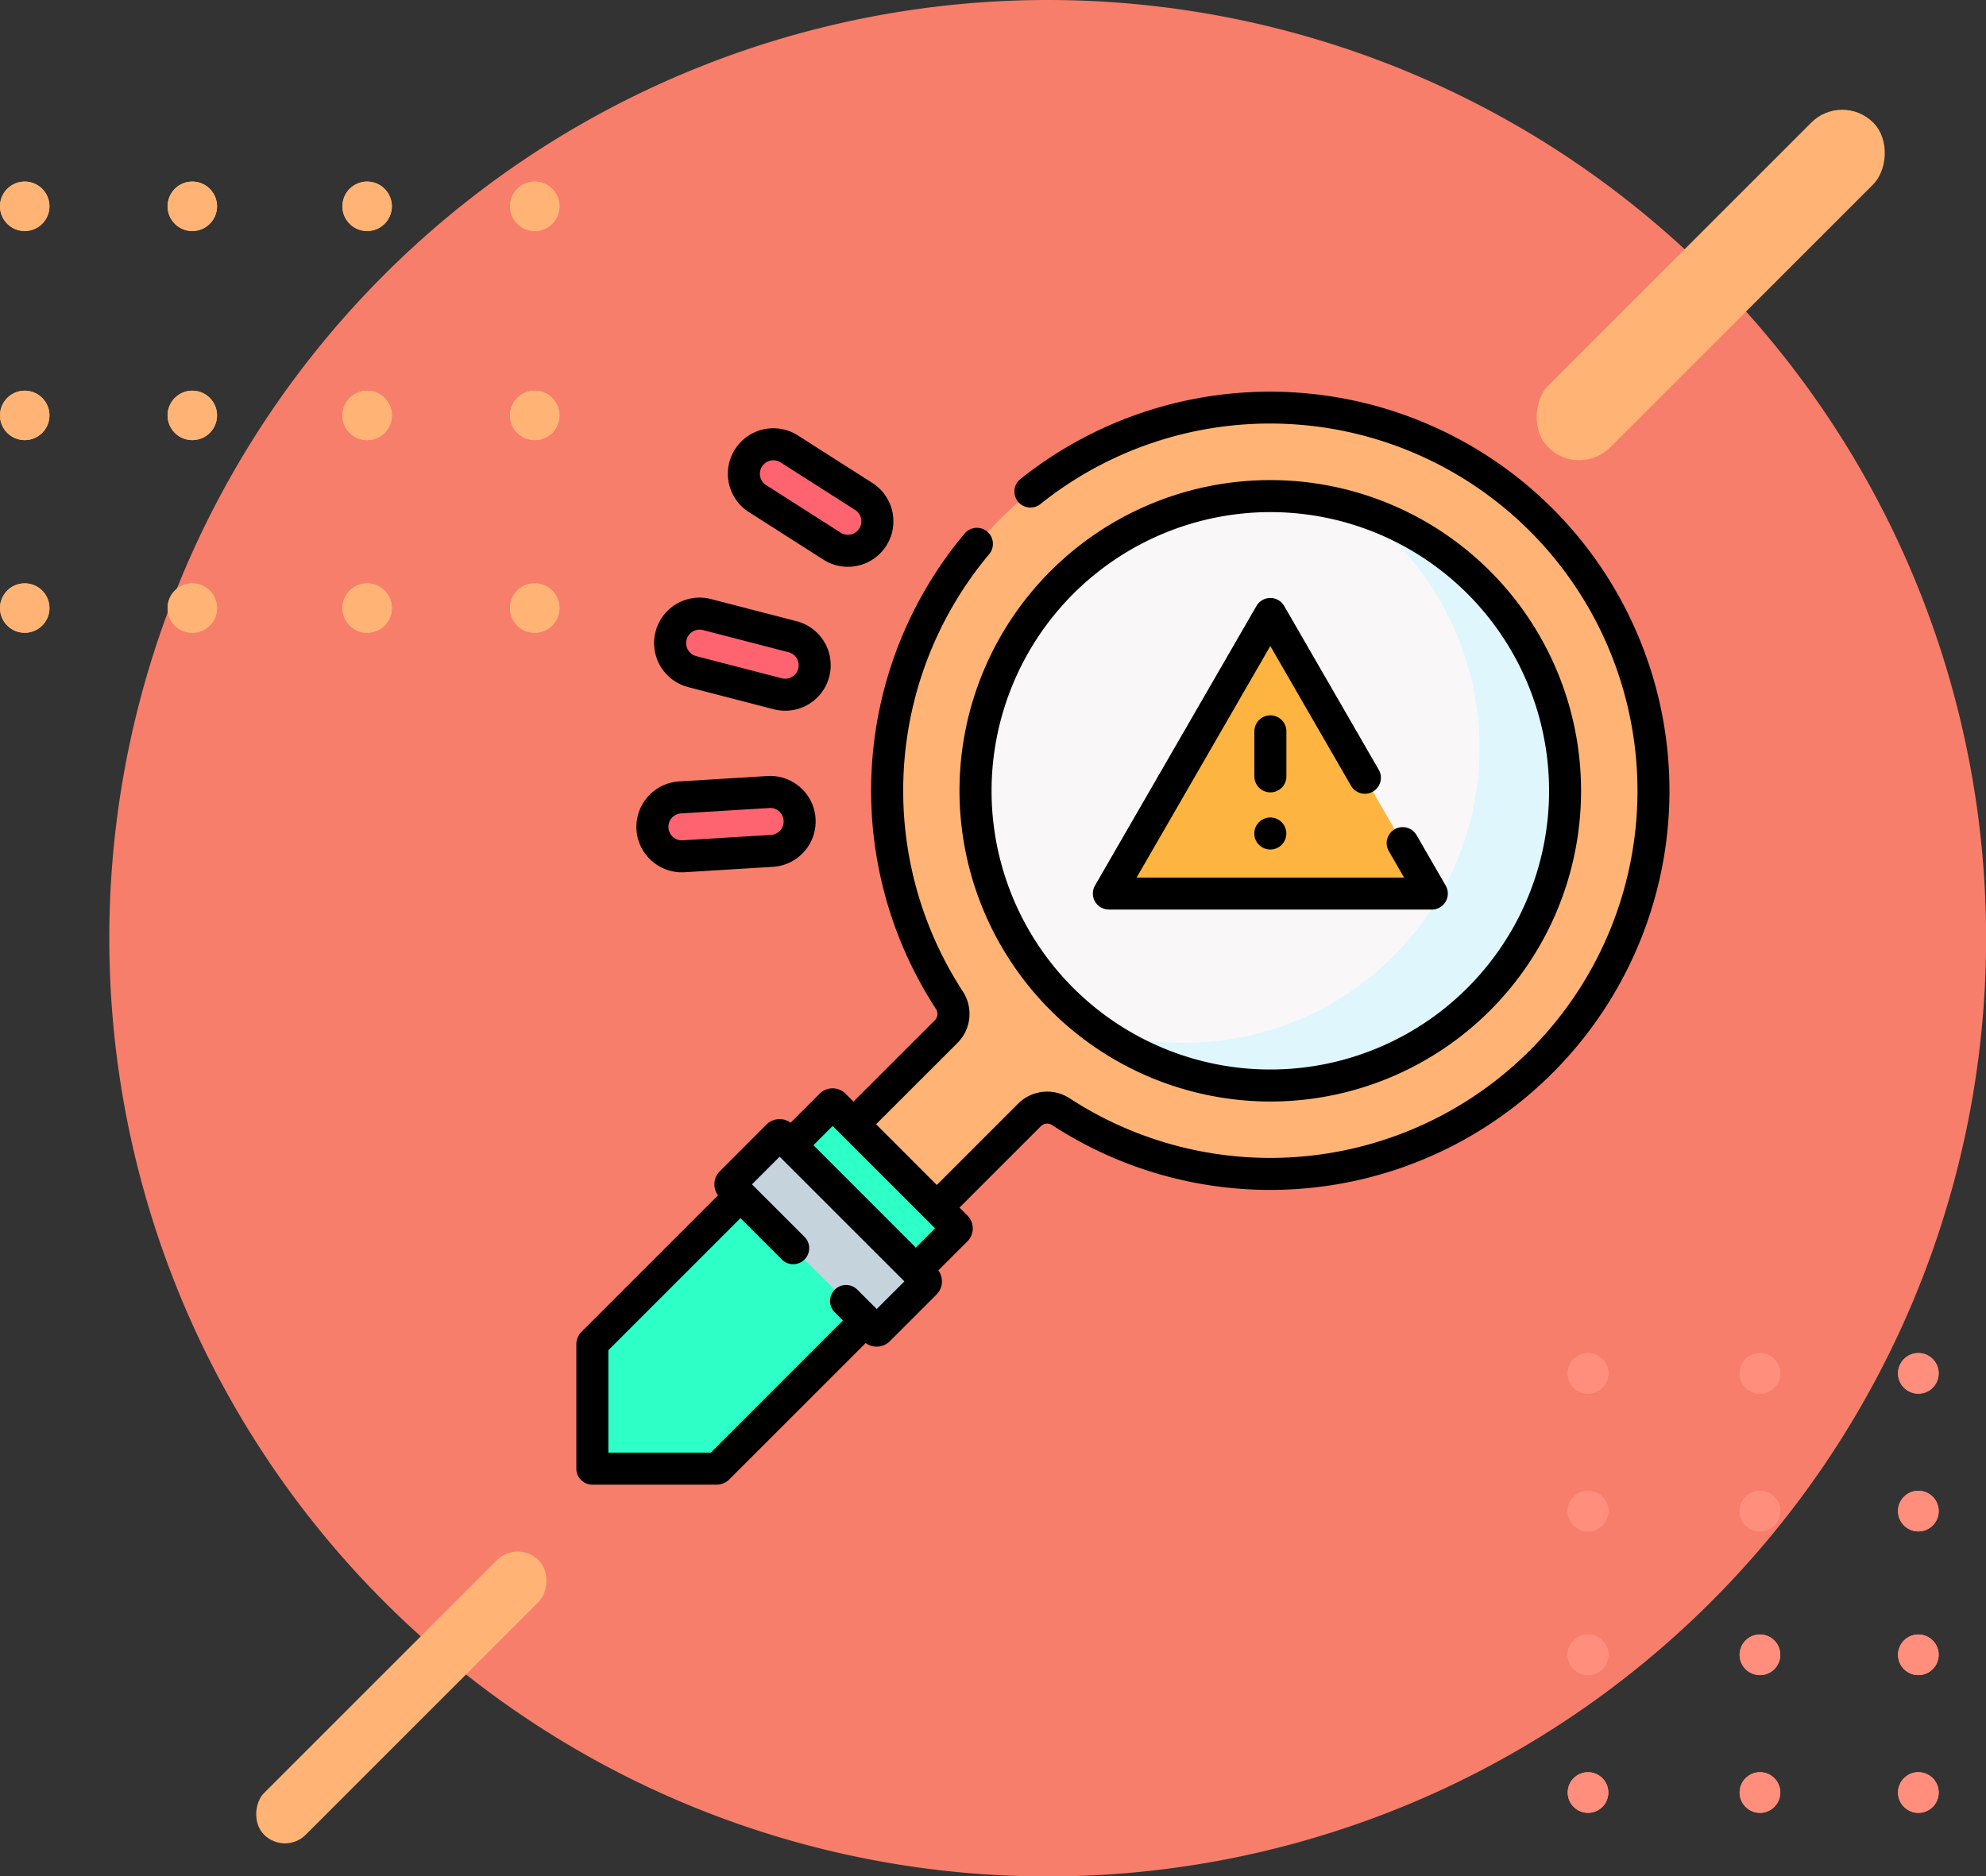 <svg xmlns="http://www.w3.org/2000/svg" xmlns:xlink="http://www.w3.org/1999/xlink" width="134.389" height="126.993" viewBox="0 0 134.389 126.993">
  <rect x="0" y="0" width="134.389" height="126.993" fill="#333333" stroke="none"/>
  <defs>
    <clipPath id="clip-path">
      <path id="Trazado_814206" data-name="Trazado 814206" d="M0,1.376A1.376,1.376,0,1,0,1.375,0,1.375,1.375,0,0,0,0,1.376" fill="#ff8e7c"/>
    </clipPath>
    <clipPath id="clip-path-2">
      <path id="Trazado_814208" data-name="Trazado 814208" d="M0,1.376A1.376,1.376,0,1,0,1.376,0h0A1.377,1.377,0,0,0,0,1.376" fill="#ff8e7c"/>
    </clipPath>
    <clipPath id="clip-path-3">
      <path id="Trazado_814210" data-name="Trazado 814210" d="M1.375,0A1.375,1.375,0,1,0,2.751,1.376,1.375,1.375,0,0,0,1.375,0Z" fill="#ff8e7c"/>
    </clipPath>
    <clipPath id="clip-path-4">
      <path id="Trazado_814212" data-name="Trazado 814212" d="M0,1.376A1.375,1.375,0,1,0,1.375,0,1.375,1.375,0,0,0,0,1.376" fill="#ff8e7c"/>
    </clipPath>
    <clipPath id="clip-path-6">
      <path id="Trazado_814216" data-name="Trazado 814216" d="M1.375,0A1.375,1.375,0,1,0,2.75,1.376,1.375,1.375,0,0,0,1.375,0Z" fill="#ff8e7c"/>
    </clipPath>
    <clipPath id="clip-path-7">
      <path id="Trazado_814218" data-name="Trazado 814218" d="M0,1.376A1.376,1.376,0,1,0,1.375,0,1.376,1.376,0,0,0,0,1.376" fill="#ff8e7c"/>
    </clipPath>
    <clipPath id="clip-path-13">
      <path id="Trazado_814230" data-name="Trazado 814230" d="M1074.25,1088.088a1.673,1.673,0,1,0,1.673-1.674,1.673,1.673,0,0,0-1.673,1.674" transform="translate(-1074.25 -1086.414)" fill="#ffb476"/>
    </clipPath>
    <clipPath id="clip-path-14">
      <path id="Trazado_814232" data-name="Trazado 814232" d="M1074.25,1053.176a1.673,1.673,0,1,0,1.673-1.673h0a1.675,1.675,0,0,0-1.673,1.673" transform="translate(-1074.25 -1051.503)" fill="#ffb476"/>
    </clipPath>
    <clipPath id="clip-path-15">
      <path id="Trazado_814234" data-name="Trazado 814234" d="M1075.924,1013.613a1.673,1.673,0,1,0,1.673,1.674A1.673,1.673,0,0,0,1075.924,1013.613Z" transform="translate(-1074.251 -1013.613)" fill="#ffb476"/>
    </clipPath>
    <clipPath id="clip-path-16">
      <path id="Trazado_814236" data-name="Trazado 814236" d="M1104.611,1088.088a1.673,1.673,0,1,0,1.673-1.674,1.672,1.672,0,0,0-1.673,1.674" transform="translate(-1104.611 -1086.414)" fill="#ffb476"/>
    </clipPath>
    <clipPath id="clip-path-17">
      <path id="Trazado_814238" data-name="Trazado 814238" d="M1104.611,1053.176a1.673,1.673,0,1,0,1.673-1.673,1.673,1.673,0,0,0-1.673,1.673" transform="translate(-1104.611 -1051.503)" fill="#ffb476"/>
    </clipPath>
    <clipPath id="clip-path-18">
      <path id="Trazado_814240" data-name="Trazado 814240" d="M1106.285,1013.613a1.673,1.673,0,1,0,1.673,1.673A1.672,1.672,0,0,0,1106.285,1013.613Z" transform="translate(-1104.613 -1013.613)" fill="#ffb476"/>
    </clipPath>
    <clipPath id="clip-path-19">
      <path id="Trazado_814242" data-name="Trazado 814242" d="M1136.285,1088.088a1.674,1.674,0,1,0,1.673-1.674,1.674,1.674,0,0,0-1.673,1.674" transform="translate(-1136.285 -1086.414)" fill="#ffb476"/>
    </clipPath>
    <clipPath id="clip-path-20">
      <path id="Trazado_814244" data-name="Trazado 814244" d="M1136.285,1053.176a1.674,1.674,0,1,0,1.674-1.673h0a1.676,1.676,0,0,0-1.673,1.673" transform="translate(-1136.285 -1051.503)" fill="#ffb476"/>
    </clipPath>
    <clipPath id="clip-path-21">
      <path id="Trazado_814246" data-name="Trazado 814246" d="M1137.959,1013.613a1.673,1.673,0,1,0,1.673,1.674A1.673,1.673,0,0,0,1137.959,1013.613Z" transform="translate(-1136.287 -1013.613)" fill="#ffb476"/>
    </clipPath>
    <clipPath id="clip-path-22">
      <path id="Trazado_814248" data-name="Trazado 814248" d="M1166.647,1088.088a1.673,1.673,0,1,0,1.672-1.674,1.672,1.672,0,0,0-1.672,1.674" transform="translate(-1166.647 -1086.414)" fill="#ffb476"/>
    </clipPath>
    <clipPath id="clip-path-23">
      <path id="Trazado_814250" data-name="Trazado 814250" d="M1166.647,1053.176a1.673,1.673,0,1,0,1.672-1.673,1.672,1.672,0,0,0-1.672,1.673" transform="translate(-1166.647 -1051.503)" fill="#ffb476"/>
    </clipPath>
    <clipPath id="clip-path-24">
      <path id="Trazado_814252" data-name="Trazado 814252" d="M1168.32,1013.613a1.673,1.673,0,1,0,1.673,1.673A1.672,1.672,0,0,0,1168.32,1013.613Z" transform="translate(-1166.648 -1013.613)" fill="#ffb476"/>
    </clipPath>
  </defs>
  <g id="Grupo_1070561" data-name="Grupo 1070561" transform="translate(7066 8210.203)">
    <g id="Grupo_1070260" data-name="Grupo 1070260" transform="translate(-1437 491)">
      <g id="Grupo_1070258" data-name="Grupo 1070258" transform="translate(0 628)">
        <g id="Grupo_1070193" data-name="Grupo 1070193" transform="translate(-6734 -11701)">
          <g id="Grupo_1068156" data-name="Grupo 1068156" transform="translate(1105 2371.797)">
            <g id="Grupo_1068103" data-name="Grupo 1068103" transform="translate(0)">
              <path id="Trazado_814254" data-name="Trazado 814254" d="M63.5,0A63.5,63.5,0,1,1,0,63.5,63.5,63.5,0,0,1,63.5,0Z" transform="translate(7.396)" fill="#f77e6b"/>
              <g id="Grupo_1068128" data-name="Grupo 1068128" transform="translate(106.083 122.697) rotate(-90)">
                <g id="Group_881454" data-name="Group 881454" transform="translate(0 22.353)">
                  <g id="Grupo_1068105" data-name="Grupo 1068105" transform="translate(0 0)">
                    <path id="Trazado_814205" data-name="Trazado 814205" d="M0,1.376A1.376,1.376,0,1,0,1.375,0,1.375,1.375,0,0,0,0,1.376" fill="#ff8e7c"/>
                    <g id="Grupo_1068104" data-name="Grupo 1068104" clip-path="url(#clip-path)">
                      <g id="Group_881453" data-name="Group 881453" transform="translate(0 0)">
                        <rect id="Rectangle_298909" data-name="Rectangle 298909" width="2.751" height="2.751" fill="#ff8e7c"/>
                      </g>
                    </g>
                  </g>
                </g>
                <g id="Group_881456" data-name="Group 881456" transform="translate(0 11.634)">
                  <g id="Grupo_1068107" data-name="Grupo 1068107" transform="translate(0 0)">
                    <path id="Trazado_814207" data-name="Trazado 814207" d="M0,1.376A1.376,1.376,0,1,0,1.376,0h0A1.377,1.377,0,0,0,0,1.376" fill="#ff8e7c"/>
                    <g id="Grupo_1068106" data-name="Grupo 1068106" clip-path="url(#clip-path-2)">
                      <g id="Group_881455" data-name="Group 881455" transform="translate(0 0)">
                        <rect id="Rectangle_298910" data-name="Rectangle 298910" width="2.751" height="2.751" fill="#ff8e7c"/>
                      </g>
                    </g>
                  </g>
                </g>
                <g id="Group_881458" data-name="Group 881458" transform="translate(0 0)">
                  <g id="Grupo_1068109" data-name="Grupo 1068109">
                    <path id="Trazado_814209" data-name="Trazado 814209" d="M1.375,0A1.375,1.375,0,1,0,2.751,1.376,1.375,1.375,0,0,0,1.375,0Z" fill="#ff8e7c"/>
                    <g id="Grupo_1068108" data-name="Grupo 1068108" clip-path="url(#clip-path-3)">
                      <g id="Group_881457" data-name="Group 881457" transform="translate(0 0)">
                        <rect id="Rectangle_298911" data-name="Rectangle 298911" width="2.751" height="2.75" fill="#ff8e7c"/>
                      </g>
                    </g>
                  </g>
                </g>
                <g id="Group_881460" data-name="Group 881460" transform="translate(9.322 22.353)">
                  <g id="Grupo_1068111" data-name="Grupo 1068111" transform="translate(0 0)">
                    <path id="Trazado_814211" data-name="Trazado 814211" d="M0,1.376A1.375,1.375,0,1,0,1.375,0,1.375,1.375,0,0,0,0,1.376" fill="#ff8e7c"/>
                    <g id="Grupo_1068110" data-name="Grupo 1068110" clip-path="url(#clip-path-4)">
                      <g id="Group_881459" data-name="Group 881459" transform="translate(0 0)">
                        <rect id="Rectangle_298912" data-name="Rectangle 298912" width="2.751" height="2.751" fill="#ff8e7c"/>
                      </g>
                    </g>
                  </g>
                </g>
                <g id="Group_881462" data-name="Group 881462" transform="translate(9.322 11.634)">
                  <g id="Grupo_1068113" data-name="Grupo 1068113" transform="translate(0 0)">
                    <path id="Trazado_814213" data-name="Trazado 814213" d="M0,1.376A1.375,1.375,0,1,0,1.375,0,1.375,1.375,0,0,0,0,1.376" fill="#ff8e7c"/>
                    <g id="Grupo_1068112" data-name="Grupo 1068112" clip-path="url(#clip-path-4)">
                      <g id="Group_881461" data-name="Group 881461" transform="translate(0 0)">
                        <rect id="Rectangle_298913" data-name="Rectangle 298913" width="2.751" height="2.751" fill="#ff8e7c"/>
                      </g>
                    </g>
                  </g>
                </g>
                <g id="Group_881464" data-name="Group 881464" transform="translate(9.323 0)">
                  <g id="Grupo_1068115" data-name="Grupo 1068115" transform="translate(0)">
                    <path id="Trazado_814215" data-name="Trazado 814215" d="M1.375,0A1.375,1.375,0,1,0,2.75,1.376,1.375,1.375,0,0,0,1.375,0Z" fill="#ff8e7c"/>
                    <g id="Grupo_1068114" data-name="Grupo 1068114" clip-path="url(#clip-path-6)">
                      <g id="Group_881463" data-name="Group 881463" transform="translate(-0.001 0)">
                        <rect id="Rectangle_298914" data-name="Rectangle 298914" width="2.751" height="2.75" fill="#ff8e7c"/>
                      </g>
                    </g>
                  </g>
                </g>
                <g id="Group_881454-2" data-name="Group 881454" transform="translate(19.047 22.353)">
                  <g id="Grupo_1068117" data-name="Grupo 1068117" transform="translate(0 0)">
                    <path id="Trazado_814217" data-name="Trazado 814217" d="M0,1.376A1.376,1.376,0,1,0,1.375,0,1.376,1.376,0,0,0,0,1.376" fill="#ff8e7c"/>
                    <g id="Grupo_1068116" data-name="Grupo 1068116" clip-path="url(#clip-path-7)">
                      <g id="Group_881453-2" data-name="Group 881453" transform="translate(0 0)">
                        <rect id="Rectangle_298909-2" data-name="Rectangle 298909" width="2.751" height="2.751" fill="#ff8e7c"/>
                      </g>
                    </g>
                  </g>
                </g>
                <g id="Group_881456-2" data-name="Group 881456" transform="translate(19.047 11.634)">
                  <g id="Grupo_1068119" data-name="Grupo 1068119" transform="translate(0 0)">
                    <path id="Trazado_814219" data-name="Trazado 814219" d="M0,1.376A1.376,1.376,0,1,0,1.376,0h0A1.377,1.377,0,0,0,0,1.376" fill="#ff8e7c"/>
                    <g id="Grupo_1068118" data-name="Grupo 1068118" clip-path="url(#clip-path-2)">
                      <g id="Group_881455-2" data-name="Group 881455" transform="translate(0 0)">
                        <rect id="Rectangle_298910-2" data-name="Rectangle 298910" width="2.751" height="2.751" fill="#ff8e7c"/>
                      </g>
                    </g>
                  </g>
                </g>
                <g id="Group_881458-2" data-name="Group 881458" transform="translate(19.048 0)">
                  <g id="Grupo_1068121" data-name="Grupo 1068121" transform="translate(0)">
                    <path id="Trazado_814221" data-name="Trazado 814221" d="M1.375,0A1.375,1.375,0,1,0,2.75,1.376,1.375,1.375,0,0,0,1.375,0Z" fill="#ff8e7c"/>
                    <g id="Grupo_1068120" data-name="Grupo 1068120" clip-path="url(#clip-path-6)">
                      <g id="Group_881457-2" data-name="Group 881457" transform="translate(0 0)">
                        <rect id="Rectangle_298911-2" data-name="Rectangle 298911" width="2.751" height="2.75" fill="#ff8e7c"/>
                      </g>
                    </g>
                  </g>
                </g>
                <g id="Group_881460-2" data-name="Group 881460" transform="translate(28.37 22.353)">
                  <g id="Grupo_1068123" data-name="Grupo 1068123" transform="translate(0 0)">
                    <path id="Trazado_814223" data-name="Trazado 814223" d="M0,1.376A1.375,1.375,0,1,0,1.375,0,1.375,1.375,0,0,0,0,1.376" fill="#ff8e7c"/>
                    <g id="Grupo_1068122" data-name="Grupo 1068122" clip-path="url(#clip-path-4)">
                      <g id="Group_881459-2" data-name="Group 881459" transform="translate(0 0)">
                        <rect id="Rectangle_298912-2" data-name="Rectangle 298912" width="2.751" height="2.751" fill="#ff8e7c"/>
                      </g>
                    </g>
                  </g>
                </g>
                <g id="Group_881462-2" data-name="Group 881462" transform="translate(28.37 11.634)">
                  <g id="Grupo_1068125" data-name="Grupo 1068125" transform="translate(0 0)">
                    <path id="Trazado_814225" data-name="Trazado 814225" d="M0,1.376A1.375,1.375,0,1,0,1.375,0,1.375,1.375,0,0,0,0,1.376" fill="#ff8e7c"/>
                    <g id="Grupo_1068124" data-name="Grupo 1068124" clip-path="url(#clip-path-4)">
                      <g id="Group_881461-2" data-name="Group 881461" transform="translate(0 0)">
                        <rect id="Rectangle_298913-2" data-name="Rectangle 298913" width="2.751" height="2.751" fill="#ff8e7c"/>
                      </g>
                    </g>
                  </g>
                </g>
                <g id="Group_881464-2" data-name="Group 881464" transform="translate(28.37 0)">
                  <g id="Grupo_1068127" data-name="Grupo 1068127" transform="translate(0)">
                    <path id="Trazado_814227" data-name="Trazado 814227" d="M1.375,0A1.375,1.375,0,1,0,2.75,1.376,1.375,1.375,0,0,0,1.375,0Z" fill="#ff8e7c"/>
                    <g id="Grupo_1068126" data-name="Grupo 1068126" clip-path="url(#clip-path-6)">
                      <g id="Group_881463-2" data-name="Group 881463" transform="translate(0 0)">
                        <rect id="Rectangle_298914-2" data-name="Rectangle 298914" width="2.751" height="2.75" fill="#ff8e7c"/>
                      </g>
                    </g>
                  </g>
                </g>
              </g>
              <g id="Grupo_1068153" data-name="Grupo 1068153" transform="translate(0 12.29)">
                <g id="Group_881454-3" data-name="Group 881454" transform="translate(0 27.192)">
                  <g id="Grupo_1068130" data-name="Grupo 1068130">
                    <path id="Trazado_814229" data-name="Trazado 814229" d="M1074.25,1088.088a1.673,1.673,0,1,0,1.673-1.674,1.673,1.673,0,0,0-1.673,1.674" transform="translate(-1074.25 -1086.414)" fill="#ffb476"/>
                    <g id="Grupo_1068129" data-name="Grupo 1068129" clip-path="url(#clip-path-13)">
                      <g id="Group_881453-3" data-name="Group 881453" transform="translate(0 0)">
                        <rect id="Rectangle_298909-3" data-name="Rectangle 298909" width="3.346" height="3.346" fill="#ffb476"/>
                      </g>
                    </g>
                  </g>
                </g>
                <g id="Group_881456-3" data-name="Group 881456" transform="translate(0 14.152)">
                  <g id="Grupo_1068132" data-name="Grupo 1068132">
                    <path id="Trazado_814231" data-name="Trazado 814231" d="M1074.25,1053.176a1.673,1.673,0,1,0,1.673-1.673h0a1.675,1.675,0,0,0-1.673,1.673" transform="translate(-1074.25 -1051.503)" fill="#ffb476"/>
                    <g id="Grupo_1068131" data-name="Grupo 1068131" clip-path="url(#clip-path-14)">
                      <g id="Group_881455-3" data-name="Group 881455" transform="translate(0 0)">
                        <rect id="Rectangle_298910-3" data-name="Rectangle 298910" width="3.346" height="3.346" fill="#ffb476"/>
                      </g>
                    </g>
                  </g>
                </g>
                <g id="Group_881458-3" data-name="Group 881458" transform="translate(0 0)">
                  <g id="Grupo_1068134" data-name="Grupo 1068134">
                    <path id="Trazado_814233" data-name="Trazado 814233" d="M1075.924,1013.613a1.673,1.673,0,1,0,1.673,1.674A1.673,1.673,0,0,0,1075.924,1013.613Z" transform="translate(-1074.251 -1013.613)" fill="#ffb476"/>
                    <g id="Grupo_1068133" data-name="Grupo 1068133" clip-path="url(#clip-path-15)">
                      <g id="Group_881457-3" data-name="Group 881457" transform="translate(0 0)">
                        <rect id="Rectangle_298911-3" data-name="Rectangle 298911" width="3.346" height="3.346" fill="#ffb476"/>
                      </g>
                    </g>
                  </g>
                </g>
                <g id="Group_881460-3" data-name="Group 881460" transform="translate(11.34 27.192)">
                  <g id="Grupo_1068136" data-name="Grupo 1068136">
                    <path id="Trazado_814235" data-name="Trazado 814235" d="M1104.611,1088.088a1.673,1.673,0,1,0,1.673-1.674,1.672,1.672,0,0,0-1.673,1.674" transform="translate(-1104.611 -1086.414)" fill="#ffb476"/>
                    <g id="Grupo_1068135" data-name="Grupo 1068135" clip-path="url(#clip-path-16)">
                      <g id="Group_881459-3" data-name="Group 881459" transform="translate(0 0)">
                        <rect id="Rectangle_298912-3" data-name="Rectangle 298912" width="3.346" height="3.346" fill="#ffb476"/>
                      </g>
                    </g>
                  </g>
                </g>
                <g id="Group_881462-3" data-name="Group 881462" transform="translate(11.34 14.152)">
                  <g id="Grupo_1068138" data-name="Grupo 1068138">
                    <path id="Trazado_814237" data-name="Trazado 814237" d="M1104.611,1053.176a1.673,1.673,0,1,0,1.673-1.673,1.673,1.673,0,0,0-1.673,1.673" transform="translate(-1104.611 -1051.503)" fill="#ffb476"/>
                    <g id="Grupo_1068137" data-name="Grupo 1068137" clip-path="url(#clip-path-17)">
                      <g id="Group_881461-3" data-name="Group 881461" transform="translate(0 0)">
                        <rect id="Rectangle_298913-3" data-name="Rectangle 298913" width="3.346" height="3.346" fill="#ffb476"/>
                      </g>
                    </g>
                  </g>
                </g>
                <g id="Group_881464-3" data-name="Group 881464" transform="translate(11.341 0)">
                  <g id="Grupo_1068140" data-name="Grupo 1068140">
                    <path id="Trazado_814239" data-name="Trazado 814239" d="M1106.285,1013.613a1.673,1.673,0,1,0,1.673,1.673A1.672,1.672,0,0,0,1106.285,1013.613Z" transform="translate(-1104.613 -1013.613)" fill="#ffb476"/>
                    <g id="Grupo_1068139" data-name="Grupo 1068139" clip-path="url(#clip-path-18)">
                      <g id="Group_881463-3" data-name="Group 881463" transform="translate(-0.001 0)">
                        <rect id="Rectangle_298914-3" data-name="Rectangle 298914" width="3.346" height="3.346" fill="#ffb476"/>
                      </g>
                    </g>
                  </g>
                </g>
                <g id="Group_881454-4" data-name="Group 881454" transform="translate(23.171 27.192)">
                  <g id="Grupo_1068142" data-name="Grupo 1068142">
                    <path id="Trazado_814241" data-name="Trazado 814241" d="M1136.285,1088.088a1.674,1.674,0,1,0,1.673-1.674,1.674,1.674,0,0,0-1.673,1.674" transform="translate(-1136.285 -1086.414)" fill="#ffb476"/>
                    <g id="Grupo_1068141" data-name="Grupo 1068141" clip-path="url(#clip-path-19)">
                      <g id="Group_881453-4" data-name="Group 881453" transform="translate(0 0)">
                        <rect id="Rectangle_298909-4" data-name="Rectangle 298909" width="3.346" height="3.346" fill="#ffb476"/>
                      </g>
                    </g>
                  </g>
                </g>
                <g id="Group_881456-4" data-name="Group 881456" transform="translate(23.171 14.152)">
                  <g id="Grupo_1068144" data-name="Grupo 1068144">
                    <path id="Trazado_814243" data-name="Trazado 814243" d="M1136.285,1053.176a1.674,1.674,0,1,0,1.674-1.673h0a1.676,1.676,0,0,0-1.673,1.673" transform="translate(-1136.285 -1051.503)" fill="#ffb476"/>
                    <g id="Grupo_1068143" data-name="Grupo 1068143" clip-path="url(#clip-path-20)">
                      <g id="Group_881455-4" data-name="Group 881455" transform="translate(0 0)">
                        <rect id="Rectangle_298910-4" data-name="Rectangle 298910" width="3.346" height="3.346" fill="#ffb476"/>
                      </g>
                    </g>
                  </g>
                </g>
                <g id="Group_881458-4" data-name="Group 881458" transform="translate(23.171 0)">
                  <g id="Grupo_1068146" data-name="Grupo 1068146">
                    <path id="Trazado_814245" data-name="Trazado 814245" d="M1137.959,1013.613a1.673,1.673,0,1,0,1.673,1.674A1.673,1.673,0,0,0,1137.959,1013.613Z" transform="translate(-1136.287 -1013.613)" fill="#ffb476"/>
                    <g id="Grupo_1068145" data-name="Grupo 1068145" clip-path="url(#clip-path-21)">
                      <g id="Group_881457-4" data-name="Group 881457" transform="translate(-0.001 0)">
                        <rect id="Rectangle_298911-4" data-name="Rectangle 298911" width="3.346" height="3.346" fill="#ffb476"/>
                      </g>
                    </g>
                  </g>
                </g>
                <g id="Group_881460-4" data-name="Group 881460" transform="translate(34.511 27.192)">
                  <g id="Grupo_1068148" data-name="Grupo 1068148">
                    <path id="Trazado_814247" data-name="Trazado 814247" d="M1166.647,1088.088a1.673,1.673,0,1,0,1.672-1.674,1.672,1.672,0,0,0-1.672,1.674" transform="translate(-1166.647 -1086.414)" fill="#ffb476"/>
                    <g id="Grupo_1068147" data-name="Grupo 1068147" clip-path="url(#clip-path-22)">
                      <g id="Group_881459-4" data-name="Group 881459" transform="translate(0 0)">
                        <rect id="Rectangle_298912-4" data-name="Rectangle 298912" width="3.346" height="3.346" fill="#ffb476"/>
                      </g>
                    </g>
                  </g>
                </g>
                <g id="Group_881462-4" data-name="Group 881462" transform="translate(34.511 14.152)">
                  <g id="Grupo_1068150" data-name="Grupo 1068150">
                    <path id="Trazado_814249" data-name="Trazado 814249" d="M1166.647,1053.176a1.673,1.673,0,1,0,1.672-1.673,1.672,1.672,0,0,0-1.672,1.673" transform="translate(-1166.647 -1051.503)" fill="#ffb476"/>
                    <g id="Grupo_1068149" data-name="Grupo 1068149" clip-path="url(#clip-path-23)">
                      <g id="Group_881461-4" data-name="Group 881461" transform="translate(0 0)">
                        <rect id="Rectangle_298913-4" data-name="Rectangle 298913" width="3.346" height="3.346" fill="#ffb476"/>
                      </g>
                    </g>
                  </g>
                </g>
                <g id="Group_881464-4" data-name="Group 881464" transform="translate(34.511 0)">
                  <g id="Grupo_1068152" data-name="Grupo 1068152">
                    <path id="Trazado_814251" data-name="Trazado 814251" d="M1168.32,1013.613a1.673,1.673,0,1,0,1.673,1.673A1.672,1.672,0,0,0,1168.32,1013.613Z" transform="translate(-1166.648 -1013.613)" fill="#ffb476"/>
                    <g id="Grupo_1068151" data-name="Grupo 1068151" clip-path="url(#clip-path-24)">
                      <g id="Group_881463-4" data-name="Group 881463" transform="translate(0 0)">
                        <rect id="Rectangle_298914-4" data-name="Rectangle 298914" width="3.346" height="3.346" fill="#ffb476"/>
                      </g>
                    </g>
                  </g>
                </g>
              </g>
              <rect id="Rectángulo_374064" data-name="Rectángulo 374064" width="5.919" height="31.089" rx="2.96" transform="translate(124.661 6.203) rotate(45)" fill="#ffb476"/>
              <rect id="Rectángulo_374066" data-name="Rectángulo 374066" width="3.992" height="26.272" rx="1.996" transform="translate(35.034 104.187) rotate(45)" fill="#ffb476"/>
            </g>
          </g>
        </g>
      </g>
      <g id="identificar" transform="translate(-5590.001 -8674.694)">
        <path id="Trazado_816957" data-name="Trazado 816957" d="M142.665,7.5a25.935,25.935,0,0,0-21.41,40.1,1.685,1.685,0,0,1-.215,2.116l-8.814,8.814,5.642,5.642,8.814-8.814a1.685,1.685,0,0,1,2.116-.215A25.932,25.932,0,1,0,142.665,7.5Z" transform="translate(-96.011 -6.417)" fill="#ffb476"/>
        <circle id="Elipse_9182" data-name="Elipse 9182" cx="19.947" cy="19.947" r="19.947" transform="translate(27.015 7.068)" fill="#f9f7f8"/>
        <path id="Trazado_816958" data-name="Trazado 816958" d="M261.753,55.065a19.953,19.953,0,0,1-17.587,35.227,19.949,19.949,0,1,0,17.587-35.227Z" transform="translate(-208.888 -47.109)" fill="#dff6fd"/>
        <path id="Trazado_816959" data-name="Trazado 816959" d="M260.337,104.139l-10.925,18.923h21.85Z" transform="translate(-213.376 -89.093)" fill="#fdb441"/>
        <path id="Trazado_816960" data-name="Trazado 816960" d="M32.114,342.129l-8.249-8.249a.151.151,0,0,0-.214,0L7.544,349.987a.152.152,0,0,0-.044.107v8.4h8.4a.151.151,0,0,0,.107-.044l16.107-16.107A.151.151,0,0,0,32.114,342.129Z" transform="translate(-6.416 -285.603)" fill="#2effc7"/>
        <g id="Grupo_1070259" data-name="Grupo 1070259" transform="translate(5.148 3.56)">
          <path id="Trazado_816961" data-name="Trazado 816961" d="M51.214,109.367l-5.793-1.5a1.995,1.995,0,1,1,1-3.862l5.793,1.5a1.995,1.995,0,0,1-1,3.862Z" transform="translate(-42.727 -92.483)" fill="#fe646f"/>
          <path id="Trazado_816962" data-name="Trazado 816962" d="M43.717,191.5l-5.973.366a1.995,1.995,0,1,1-.244-3.982l5.973-.366a1.995,1.995,0,0,1,.244,3.982Z" transform="translate(-35.628 -163.979)" fill="#fe646f"/>
          <path id="Trazado_816963" data-name="Trazado 816963" d="M86.574,28.171,81.53,24.952a1.995,1.995,0,1,0-2.146,3.363l5.044,3.219a1.995,1.995,0,1,0,2.146-3.363Z" transform="translate(-72.273 -24.639)" fill="#fe646f"/>
        </g>
        <path id="Trazado_816964" data-name="Trazado 816964" d="M81.931,361.447l-9.722-9.722a.178.178,0,0,1,0-.251l3.154-3.154a.178.178,0,0,1,.251,0l9.722,9.722a.178.178,0,0,1,0,.251l-3.154,3.154A.178.178,0,0,1,81.931,361.447Z" transform="translate(-61.731 -297.95)" fill="#c5d3dd"/>
        <path id="Trazado_816965" data-name="Trazado 816965" d="M200.5,83.477a21.03,21.03,0,1,0-21.03-21.03A21.054,21.054,0,0,0,200.5,83.477Zm0-39.893A18.863,18.863,0,1,1,181.64,62.447,18.884,18.884,0,0,1,200.5,43.584Z" transform="translate(-153.542 -35.433)"/>
        <path id="Trazado_816966" data-name="Trazado 816966" d="M243,117.729h21.85a1.084,1.084,0,0,0,.938-1.625l-1.959-3.394a1.084,1.084,0,1,0-1.877,1.084l1.021,1.768h-18.1l9.048-15.672,5.449,9.439a1.084,1.084,0,1,0,1.877-1.084L254.86,97.181a1.084,1.084,0,0,0-1.877,0L242.058,116.1a1.084,1.084,0,0,0,.938,1.625Z" transform="translate(-206.96 -82.676)"/>
        <path id="Trazado_816967" data-name="Trazado 816967" d="M319.7,152.946a1.084,1.084,0,1,0-2.167,0v2.978a1.084,1.084,0,1,0,2.167,0Z" transform="translate(-271.651 -129.921)"/>
        <circle id="Elipse_9183" data-name="Elipse 9183" cx="1.084" cy="1.084" r="1.084" transform="translate(45.876 28.82)"/>
        <path id="Trazado_816968" data-name="Trazado 816968" d="M38.734,102.5l5.793,1.5a3.078,3.078,0,1,0,1.543-5.96l-5.793-1.5a3.078,3.078,0,1,0-1.543,5.96Zm-.11-3.208a.911.911,0,0,1,1.11-.653l5.793,1.5a.911.911,0,1,1-.457,1.764l-5.793-1.5a.912.912,0,0,1-.653-1.11Z" transform="translate(-31.164 -82.504)"/>
        <path id="Trazado_816969" data-name="Trazado 816969" d="M31.394,186.526l5.973-.366h0a3.078,3.078,0,0,0-.376-6.145l-5.973.366a3.078,3.078,0,1,0,.376,6.145Zm-.87-3.676a.905.905,0,0,1,.627-.306l5.973-.366A.911.911,0,0,1,37.235,184l-5.973.366A.912.912,0,0,1,30.524,182.85Z" transform="translate(-24.063 -154.001)"/>
        <path id="Trazado_816970" data-name="Trazado 816970" d="M72.38,22.819l5.044,3.219a3.078,3.078,0,1,0,3.312-5.19l-5.044-3.219a3.078,3.078,0,0,0-3.312,5.19Zm.888-3.085a.912.912,0,0,1,1.258-.278l5.044,3.219a.911.911,0,1,1-.98,1.536l-5.044-3.219A.91.91,0,0,1,73.267,19.734Z" transform="translate(-60.703 -14.669)"/>
        <path id="Trazado_816971" data-name="Trazado 816971" d="M66.063,7.913a27.068,27.068,0,0,0-35.98-2.024,1.084,1.084,0,1,0,1.352,1.693,24.867,24.867,0,0,1,40.37,19.728A24.851,24.851,0,0,1,33.38,47.824a2.782,2.782,0,0,0-3.475.355L24.394,53.69l-4.109-4.109L25.8,44.07a2.781,2.781,0,0,0,.355-3.475A24.915,24.915,0,0,1,27.934,11a1.084,1.084,0,0,0-1.658-1.4,27.086,27.086,0,0,0-1.939,32.182.6.6,0,0,1-.074.756l-5.511,5.511-.538-.538a1.237,1.237,0,0,0-1.746,0L14.5,49.478a1.261,1.261,0,0,0-1.637.126L9.712,52.758a1.261,1.261,0,0,0-.126,1.637L.362,63.619A1.227,1.227,0,0,0,0,64.491v8.4a1.084,1.084,0,0,0,1.084,1.084h8.4a1.227,1.227,0,0,0,.873-.362l9.223-9.223a1.262,1.262,0,0,0,1.637-.126l3.154-3.154a1.262,1.262,0,0,0,.126-1.637l1.967-1.967a1.234,1.234,0,0,0,0-1.746l-.537-.537,5.511-5.511a.6.6,0,0,1,.756-.074A27.016,27.016,0,0,0,66.063,7.913ZM17.343,49.7l6.93,6.93-1.3,1.3L16.046,51Zm2.983,12.388L19.039,60.8a1.084,1.084,0,1,0-1.533,1.532l.532.532L9.1,71.807H2.168v-6.93l8.94-8.94,2.819,2.819a1.084,1.084,0,0,0,1.533-1.532L11.885,53.65l1.873-1.873L22.2,60.218Z" transform="translate(0)"/>
      </g>
    </g>
  </g>
</svg>
